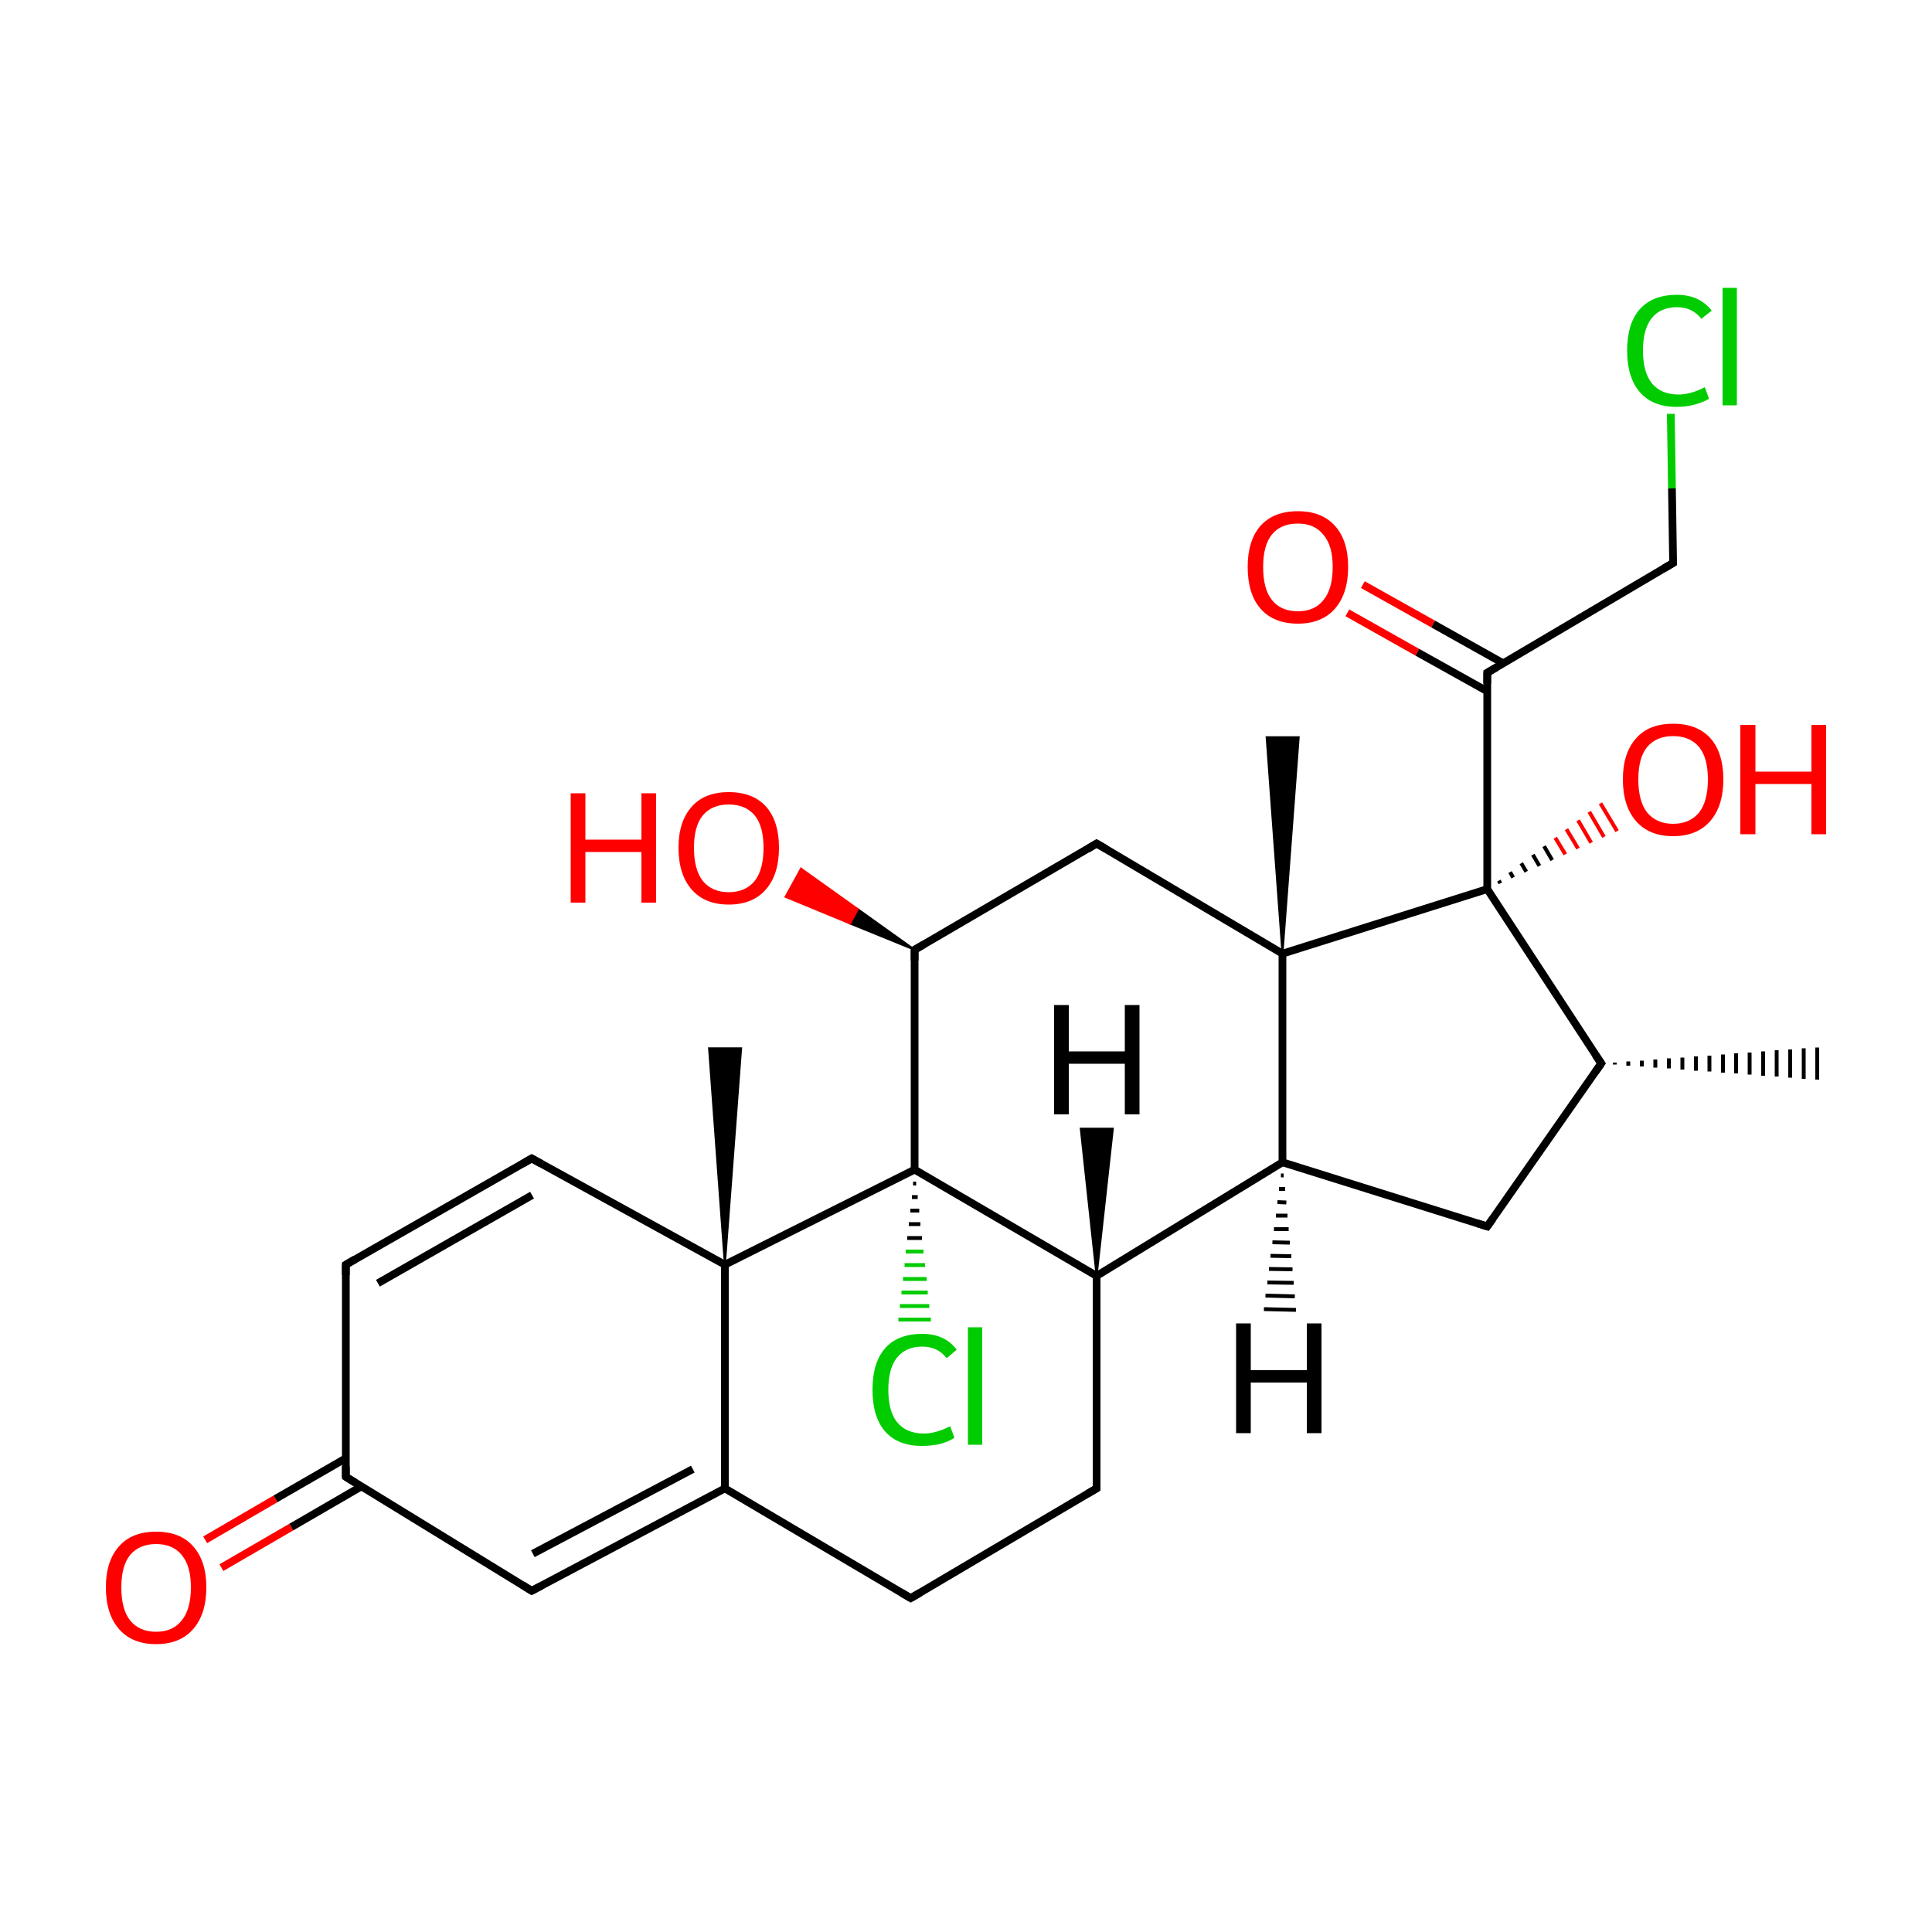 <?xml version='1.0' encoding='iso-8859-1'?>
<svg version='1.1' baseProfile='full'
              xmlns='http://www.w3.org/2000/svg'
                      xmlns:rdkit='http://www.rdkit.org/xml'
                      xmlns:xlink='http://www.w3.org/1999/xlink'
                  xml:space='preserve'
width='500px' height='500px' viewBox='0 0 500 500'>
<!-- END OF HEADER -->
<path class='bond-0 atom-1 atom-7' d='M 236.7,302.7 L 236.7,245.8' style='fill:none;fill-rule:evenodd;stroke:#000000;stroke-width:2.0px;stroke-linecap:butt;stroke-linejoin:miter;stroke-opacity:1' />
<path class='bond-1 atom-2 atom-1' d='M 187.6,327.3 L 236.7,302.7' style='fill:none;fill-rule:evenodd;stroke:#000000;stroke-width:2.0px;stroke-linecap:butt;stroke-linejoin:miter;stroke-opacity:1' />
<path class='bond-2 atom-3 atom-0' d='M 331.9,300.8 L 331.9,246.8' style='fill:none;fill-rule:evenodd;stroke:#000000;stroke-width:2.0px;stroke-linecap:butt;stroke-linejoin:miter;stroke-opacity:1' />
<path class='bond-3 atom-4 atom-3' d='M 283.8,330.2 L 331.9,300.8' style='fill:none;fill-rule:evenodd;stroke:#000000;stroke-width:2.0px;stroke-linecap:butt;stroke-linejoin:miter;stroke-opacity:1' />
<path class='bond-4 atom-5 atom-0' d='M 384.9,230.1 L 331.9,246.8' style='fill:none;fill-rule:evenodd;stroke:#000000;stroke-width:2.0px;stroke-linecap:butt;stroke-linejoin:miter;stroke-opacity:1' />
<path class='bond-5 atom-6 atom-2' d='M 187.6,385.2 L 187.6,327.3' style='fill:none;fill-rule:evenodd;stroke:#000000;stroke-width:2.0px;stroke-linecap:butt;stroke-linejoin:miter;stroke-opacity:1' />
<path class='bond-6 atom-7 atom-8' d='M 236.7,245.8 L 283.8,218.3' style='fill:none;fill-rule:evenodd;stroke:#000000;stroke-width:2.0px;stroke-linecap:butt;stroke-linejoin:miter;stroke-opacity:1' />
<path class='bond-7 atom-8 atom-0' d='M 283.8,218.3 L 331.9,246.8' style='fill:none;fill-rule:evenodd;stroke:#000000;stroke-width:2.0px;stroke-linecap:butt;stroke-linejoin:miter;stroke-opacity:1' />
<path class='bond-8 atom-9 atom-5' d='M 414.4,275.2 L 384.9,230.1' style='fill:none;fill-rule:evenodd;stroke:#000000;stroke-width:2.0px;stroke-linecap:butt;stroke-linejoin:miter;stroke-opacity:1' />
<path class='bond-9 atom-10 atom-2' d='M 137.6,299.8 L 187.6,327.3' style='fill:none;fill-rule:evenodd;stroke:#000000;stroke-width:2.0px;stroke-linecap:butt;stroke-linejoin:miter;stroke-opacity:1' />
<path class='bond-10 atom-11 atom-3' d='M 384.9,317.4 L 331.9,300.8' style='fill:none;fill-rule:evenodd;stroke:#000000;stroke-width:2.0px;stroke-linecap:butt;stroke-linejoin:miter;stroke-opacity:1' />
<path class='bond-11 atom-12 atom-6' d='M 137.6,411.7 L 187.6,385.2' style='fill:none;fill-rule:evenodd;stroke:#000000;stroke-width:2.0px;stroke-linecap:butt;stroke-linejoin:miter;stroke-opacity:1' />
<path class='bond-11 atom-12 atom-6' d='M 137.9,402.1 L 179.3,380.2' style='fill:none;fill-rule:evenodd;stroke:#000000;stroke-width:2.0px;stroke-linecap:butt;stroke-linejoin:miter;stroke-opacity:1' />
<path class='bond-12 atom-13 atom-5' d='M 384.9,174.1 L 384.9,230.1' style='fill:none;fill-rule:evenodd;stroke:#000000;stroke-width:2.0px;stroke-linecap:butt;stroke-linejoin:miter;stroke-opacity:1' />
<path class='bond-13 atom-14 atom-4' d='M 283.8,385.2 L 283.8,330.2' style='fill:none;fill-rule:evenodd;stroke:#000000;stroke-width:2.0px;stroke-linecap:butt;stroke-linejoin:miter;stroke-opacity:1' />
<path class='bond-14 atom-15 atom-10' d='M 89.5,327.3 L 137.6,299.8' style='fill:none;fill-rule:evenodd;stroke:#000000;stroke-width:2.0px;stroke-linecap:butt;stroke-linejoin:miter;stroke-opacity:1' />
<path class='bond-14 atom-15 atom-10' d='M 97.8,332.1 L 137.7,309.3' style='fill:none;fill-rule:evenodd;stroke:#000000;stroke-width:2.0px;stroke-linecap:butt;stroke-linejoin:miter;stroke-opacity:1' />
<path class='bond-15 atom-16 atom-15' d='M 89.5,382.2 L 89.5,327.3' style='fill:none;fill-rule:evenodd;stroke:#000000;stroke-width:2.0px;stroke-linecap:butt;stroke-linejoin:miter;stroke-opacity:1' />
<path class='bond-16 atom-17 atom-14' d='M 235.7,413.6 L 283.8,385.2' style='fill:none;fill-rule:evenodd;stroke:#000000;stroke-width:2.0px;stroke-linecap:butt;stroke-linejoin:miter;stroke-opacity:1' />
<path class='bond-17 atom-1 atom-18' d='M 237.1,306.3 L 236.3,306.3' style='fill:none;fill-rule:evenodd;stroke:#000000;stroke-width:1.0px;stroke-linecap:butt;stroke-linejoin:miter;stroke-opacity:1' />
<path class='bond-17 atom-1 atom-18' d='M 237.5,309.8 L 236.0,309.8' style='fill:none;fill-rule:evenodd;stroke:#000000;stroke-width:1.0px;stroke-linecap:butt;stroke-linejoin:miter;stroke-opacity:1' />
<path class='bond-17 atom-1 atom-18' d='M 237.9,313.3 L 235.6,313.3' style='fill:none;fill-rule:evenodd;stroke:#000000;stroke-width:1.0px;stroke-linecap:butt;stroke-linejoin:miter;stroke-opacity:1' />
<path class='bond-17 atom-1 atom-18' d='M 238.2,316.8 L 235.2,316.8' style='fill:none;fill-rule:evenodd;stroke:#000000;stroke-width:1.0px;stroke-linecap:butt;stroke-linejoin:miter;stroke-opacity:1' />
<path class='bond-17 atom-1 atom-18' d='M 238.6,320.4 L 234.8,320.4' style='fill:none;fill-rule:evenodd;stroke:#000000;stroke-width:1.0px;stroke-linecap:butt;stroke-linejoin:miter;stroke-opacity:1' />
<path class='bond-17 atom-1 atom-18' d='M 239.0,323.9 L 234.4,323.9' style='fill:none;fill-rule:evenodd;stroke:#00CC00;stroke-width:1.0px;stroke-linecap:butt;stroke-linejoin:miter;stroke-opacity:1' />
<path class='bond-17 atom-1 atom-18' d='M 239.4,327.4 L 234.1,327.4' style='fill:none;fill-rule:evenodd;stroke:#00CC00;stroke-width:1.0px;stroke-linecap:butt;stroke-linejoin:miter;stroke-opacity:1' />
<path class='bond-17 atom-1 atom-18' d='M 239.8,331.0 L 233.7,331.0' style='fill:none;fill-rule:evenodd;stroke:#00CC00;stroke-width:1.0px;stroke-linecap:butt;stroke-linejoin:miter;stroke-opacity:1' />
<path class='bond-17 atom-1 atom-18' d='M 240.1,334.5 L 233.3,334.5' style='fill:none;fill-rule:evenodd;stroke:#00CC00;stroke-width:1.0px;stroke-linecap:butt;stroke-linejoin:miter;stroke-opacity:1' />
<path class='bond-17 atom-1 atom-18' d='M 240.5,338.0 L 232.9,338.0' style='fill:none;fill-rule:evenodd;stroke:#00CC00;stroke-width:1.0px;stroke-linecap:butt;stroke-linejoin:miter;stroke-opacity:1' />
<path class='bond-17 atom-1 atom-18' d='M 240.9,341.5 L 232.5,341.5' style='fill:none;fill-rule:evenodd;stroke:#00CC00;stroke-width:1.0px;stroke-linecap:butt;stroke-linejoin:miter;stroke-opacity:1' />
<path class='bond-18 atom-19 atom-13' d='M 352.7,151.3 L 370.9,161.5' style='fill:none;fill-rule:evenodd;stroke:#FF0000;stroke-width:2.0px;stroke-linecap:butt;stroke-linejoin:miter;stroke-opacity:1' />
<path class='bond-18 atom-19 atom-13' d='M 370.9,161.5 L 389.1,171.7' style='fill:none;fill-rule:evenodd;stroke:#000000;stroke-width:2.0px;stroke-linecap:butt;stroke-linejoin:miter;stroke-opacity:1' />
<path class='bond-18 atom-19 atom-13' d='M 348.7,158.6 L 366.8,168.8' style='fill:none;fill-rule:evenodd;stroke:#FF0000;stroke-width:2.0px;stroke-linecap:butt;stroke-linejoin:miter;stroke-opacity:1' />
<path class='bond-18 atom-19 atom-13' d='M 366.8,168.8 L 384.9,178.9' style='fill:none;fill-rule:evenodd;stroke:#000000;stroke-width:2.0px;stroke-linecap:butt;stroke-linejoin:miter;stroke-opacity:1' />
<path class='bond-19 atom-20 atom-16' d='M 53.1,398.5 L 71.3,387.9' style='fill:none;fill-rule:evenodd;stroke:#FF0000;stroke-width:2.0px;stroke-linecap:butt;stroke-linejoin:miter;stroke-opacity:1' />
<path class='bond-19 atom-20 atom-16' d='M 71.3,387.9 L 89.5,377.4' style='fill:none;fill-rule:evenodd;stroke:#000000;stroke-width:2.0px;stroke-linecap:butt;stroke-linejoin:miter;stroke-opacity:1' />
<path class='bond-19 atom-20 atom-16' d='M 57.3,405.7 L 75.4,395.2' style='fill:none;fill-rule:evenodd;stroke:#FF0000;stroke-width:2.0px;stroke-linecap:butt;stroke-linejoin:miter;stroke-opacity:1' />
<path class='bond-19 atom-20 atom-16' d='M 75.4,395.2 L 93.5,384.7' style='fill:none;fill-rule:evenodd;stroke:#000000;stroke-width:2.0px;stroke-linecap:butt;stroke-linejoin:miter;stroke-opacity:1' />
<path class='bond-20 atom-5 atom-21' d='M 387.9,227.9 L 388.3,228.6' style='fill:none;fill-rule:evenodd;stroke:#000000;stroke-width:1.0px;stroke-linecap:butt;stroke-linejoin:miter;stroke-opacity:1' />
<path class='bond-20 atom-5 atom-21' d='M 390.8,225.7 L 391.6,227.1' style='fill:none;fill-rule:evenodd;stroke:#000000;stroke-width:1.0px;stroke-linecap:butt;stroke-linejoin:miter;stroke-opacity:1' />
<path class='bond-20 atom-5 atom-21' d='M 393.7,223.4 L 395.0,225.6' style='fill:none;fill-rule:evenodd;stroke:#000000;stroke-width:1.0px;stroke-linecap:butt;stroke-linejoin:miter;stroke-opacity:1' />
<path class='bond-20 atom-5 atom-21' d='M 396.7,221.2 L 398.4,224.1' style='fill:none;fill-rule:evenodd;stroke:#000000;stroke-width:1.0px;stroke-linecap:butt;stroke-linejoin:miter;stroke-opacity:1' />
<path class='bond-20 atom-5 atom-21' d='M 399.6,219.0 L 401.7,222.6' style='fill:none;fill-rule:evenodd;stroke:#000000;stroke-width:1.0px;stroke-linecap:butt;stroke-linejoin:miter;stroke-opacity:1' />
<path class='bond-20 atom-5 atom-21' d='M 402.5,216.8 L 405.1,221.1' style='fill:none;fill-rule:evenodd;stroke:#FF0000;stroke-width:1.0px;stroke-linecap:butt;stroke-linejoin:miter;stroke-opacity:1' />
<path class='bond-20 atom-5 atom-21' d='M 405.4,214.6 L 408.4,219.6' style='fill:none;fill-rule:evenodd;stroke:#FF0000;stroke-width:1.0px;stroke-linecap:butt;stroke-linejoin:miter;stroke-opacity:1' />
<path class='bond-20 atom-5 atom-21' d='M 408.4,212.3 L 411.8,218.1' style='fill:none;fill-rule:evenodd;stroke:#FF0000;stroke-width:1.0px;stroke-linecap:butt;stroke-linejoin:miter;stroke-opacity:1' />
<path class='bond-20 atom-5 atom-21' d='M 411.3,210.1 L 415.1,216.6' style='fill:none;fill-rule:evenodd;stroke:#FF0000;stroke-width:1.0px;stroke-linecap:butt;stroke-linejoin:miter;stroke-opacity:1' />
<path class='bond-20 atom-5 atom-21' d='M 414.2,207.9 L 418.5,215.1' style='fill:none;fill-rule:evenodd;stroke:#FF0000;stroke-width:1.0px;stroke-linecap:butt;stroke-linejoin:miter;stroke-opacity:1' />
<path class='bond-21 atom-0 atom-22' d='M 331.9,246.8 L 327.8,190.8 L 336.1,190.8 Z' style='fill:#000000;fill-rule:evenodd;fill-opacity:1;stroke:#000000;stroke-width:0.5px;stroke-linecap:butt;stroke-linejoin:miter;stroke-opacity:1;' />
<path class='bond-22 atom-7 atom-23' d='M 236.7,245.8 L 220.0,239.0 L 222.0,235.3 Z' style='fill:#000000;fill-rule:evenodd;fill-opacity:1;stroke:#000000;stroke-width:0.5px;stroke-linecap:butt;stroke-linejoin:miter;stroke-opacity:1;' />
<path class='bond-22 atom-7 atom-23' d='M 220.0,239.0 L 207.3,224.8 L 203.3,232.1 Z' style='fill:#FF0000;fill-rule:evenodd;fill-opacity:1;stroke:#FF0000;stroke-width:0.5px;stroke-linecap:butt;stroke-linejoin:miter;stroke-opacity:1;' />
<path class='bond-22 atom-7 atom-23' d='M 220.0,239.0 L 222.0,235.3 L 207.3,224.8 Z' style='fill:#FF0000;fill-rule:evenodd;fill-opacity:1;stroke:#FF0000;stroke-width:0.5px;stroke-linecap:butt;stroke-linejoin:miter;stroke-opacity:1;' />
<path class='bond-23 atom-2 atom-24' d='M 187.6,327.3 L 183.5,271.3 L 191.8,271.3 Z' style='fill:#000000;fill-rule:evenodd;fill-opacity:1;stroke:#000000;stroke-width:0.5px;stroke-linecap:butt;stroke-linejoin:miter;stroke-opacity:1;' />
<path class='bond-24 atom-25 atom-13' d='M 433.0,145.7 L 384.9,174.1' style='fill:none;fill-rule:evenodd;stroke:#000000;stroke-width:2.0px;stroke-linecap:butt;stroke-linejoin:miter;stroke-opacity:1' />
<path class='bond-25 atom-26 atom-25' d='M 432.4,107.1 L 432.7,126.4' style='fill:none;fill-rule:evenodd;stroke:#00CC00;stroke-width:2.0px;stroke-linecap:butt;stroke-linejoin:miter;stroke-opacity:1' />
<path class='bond-25 atom-26 atom-25' d='M 432.7,126.4 L 433.0,145.7' style='fill:none;fill-rule:evenodd;stroke:#000000;stroke-width:2.0px;stroke-linecap:butt;stroke-linejoin:miter;stroke-opacity:1' />
<path class='bond-26 atom-9 atom-27' d='M 417.9,275.0 L 417.9,275.5' style='fill:none;fill-rule:evenodd;stroke:#000000;stroke-width:1.0px;stroke-linecap:butt;stroke-linejoin:miter;stroke-opacity:1' />
<path class='bond-26 atom-9 atom-27' d='M 421.4,274.7 L 421.4,275.8' style='fill:none;fill-rule:evenodd;stroke:#000000;stroke-width:1.0px;stroke-linecap:butt;stroke-linejoin:miter;stroke-opacity:1' />
<path class='bond-26 atom-9 atom-27' d='M 424.9,274.5 L 424.9,276.0' style='fill:none;fill-rule:evenodd;stroke:#000000;stroke-width:1.0px;stroke-linecap:butt;stroke-linejoin:miter;stroke-opacity:1' />
<path class='bond-26 atom-9 atom-27' d='M 428.4,274.2 L 428.4,276.3' style='fill:none;fill-rule:evenodd;stroke:#000000;stroke-width:1.0px;stroke-linecap:butt;stroke-linejoin:miter;stroke-opacity:1' />
<path class='bond-26 atom-9 atom-27' d='M 431.9,273.9 L 431.9,276.5' style='fill:none;fill-rule:evenodd;stroke:#000000;stroke-width:1.0px;stroke-linecap:butt;stroke-linejoin:miter;stroke-opacity:1' />
<path class='bond-26 atom-9 atom-27' d='M 435.4,273.7 L 435.4,276.8' style='fill:none;fill-rule:evenodd;stroke:#000000;stroke-width:1.0px;stroke-linecap:butt;stroke-linejoin:miter;stroke-opacity:1' />
<path class='bond-26 atom-9 atom-27' d='M 438.9,273.4 L 438.9,277.1' style='fill:none;fill-rule:evenodd;stroke:#000000;stroke-width:1.0px;stroke-linecap:butt;stroke-linejoin:miter;stroke-opacity:1' />
<path class='bond-26 atom-9 atom-27' d='M 442.4,273.2 L 442.4,277.3' style='fill:none;fill-rule:evenodd;stroke:#000000;stroke-width:1.0px;stroke-linecap:butt;stroke-linejoin:miter;stroke-opacity:1' />
<path class='bond-26 atom-9 atom-27' d='M 445.9,272.9 L 445.9,277.6' style='fill:none;fill-rule:evenodd;stroke:#000000;stroke-width:1.0px;stroke-linecap:butt;stroke-linejoin:miter;stroke-opacity:1' />
<path class='bond-26 atom-9 atom-27' d='M 449.3,272.6 L 449.3,277.8' style='fill:none;fill-rule:evenodd;stroke:#000000;stroke-width:1.0px;stroke-linecap:butt;stroke-linejoin:miter;stroke-opacity:1' />
<path class='bond-26 atom-9 atom-27' d='M 452.8,272.4 L 452.8,278.1' style='fill:none;fill-rule:evenodd;stroke:#000000;stroke-width:1.0px;stroke-linecap:butt;stroke-linejoin:miter;stroke-opacity:1' />
<path class='bond-26 atom-9 atom-27' d='M 456.3,272.1 L 456.3,278.4' style='fill:none;fill-rule:evenodd;stroke:#000000;stroke-width:1.0px;stroke-linecap:butt;stroke-linejoin:miter;stroke-opacity:1' />
<path class='bond-26 atom-9 atom-27' d='M 459.8,271.8 L 459.8,278.6' style='fill:none;fill-rule:evenodd;stroke:#000000;stroke-width:1.0px;stroke-linecap:butt;stroke-linejoin:miter;stroke-opacity:1' />
<path class='bond-26 atom-9 atom-27' d='M 463.3,271.6 L 463.3,278.9' style='fill:none;fill-rule:evenodd;stroke:#000000;stroke-width:1.0px;stroke-linecap:butt;stroke-linejoin:miter;stroke-opacity:1' />
<path class='bond-26 atom-9 atom-27' d='M 466.8,271.3 L 466.8,279.2' style='fill:none;fill-rule:evenodd;stroke:#000000;stroke-width:1.0px;stroke-linecap:butt;stroke-linejoin:miter;stroke-opacity:1' />
<path class='bond-26 atom-9 atom-27' d='M 470.3,271.1 L 470.3,279.4' style='fill:none;fill-rule:evenodd;stroke:#000000;stroke-width:1.0px;stroke-linecap:butt;stroke-linejoin:miter;stroke-opacity:1' />
<path class='bond-27 atom-4 atom-28' d='M 283.8,330.2 L 279.7,292.1 L 288.0,292.1 Z' style='fill:#000000;fill-rule:evenodd;fill-opacity:1;stroke:#000000;stroke-width:0.5px;stroke-linecap:butt;stroke-linejoin:miter;stroke-opacity:1;' />
<path class='bond-28 atom-3 atom-29' d='M 332.2,304.2 L 331.5,304.2' style='fill:none;fill-rule:evenodd;stroke:#000000;stroke-width:1.0px;stroke-linecap:butt;stroke-linejoin:miter;stroke-opacity:1' />
<path class='bond-28 atom-3 atom-29' d='M 332.6,307.7 L 331.0,307.7' style='fill:none;fill-rule:evenodd;stroke:#000000;stroke-width:1.0px;stroke-linecap:butt;stroke-linejoin:miter;stroke-opacity:1' />
<path class='bond-28 atom-3 atom-29' d='M 332.9,311.2 L 330.6,311.1' style='fill:none;fill-rule:evenodd;stroke:#000000;stroke-width:1.0px;stroke-linecap:butt;stroke-linejoin:miter;stroke-opacity:1' />
<path class='bond-28 atom-3 atom-29' d='M 333.2,314.6 L 330.2,314.6' style='fill:none;fill-rule:evenodd;stroke:#000000;stroke-width:1.0px;stroke-linecap:butt;stroke-linejoin:miter;stroke-opacity:1' />
<path class='bond-28 atom-3 atom-29' d='M 333.5,318.1 L 329.7,318.1' style='fill:none;fill-rule:evenodd;stroke:#000000;stroke-width:1.0px;stroke-linecap:butt;stroke-linejoin:miter;stroke-opacity:1' />
<path class='bond-28 atom-3 atom-29' d='M 333.8,321.6 L 329.3,321.5' style='fill:none;fill-rule:evenodd;stroke:#000000;stroke-width:1.0px;stroke-linecap:butt;stroke-linejoin:miter;stroke-opacity:1' />
<path class='bond-28 atom-3 atom-29' d='M 334.2,325.1 L 328.8,325.0' style='fill:none;fill-rule:evenodd;stroke:#000000;stroke-width:1.0px;stroke-linecap:butt;stroke-linejoin:miter;stroke-opacity:1' />
<path class='bond-28 atom-3 atom-29' d='M 334.5,328.5 L 328.4,328.4' style='fill:none;fill-rule:evenodd;stroke:#000000;stroke-width:1.0px;stroke-linecap:butt;stroke-linejoin:miter;stroke-opacity:1' />
<path class='bond-28 atom-3 atom-29' d='M 334.8,332.0 L 328.0,331.9' style='fill:none;fill-rule:evenodd;stroke:#000000;stroke-width:1.0px;stroke-linecap:butt;stroke-linejoin:miter;stroke-opacity:1' />
<path class='bond-28 atom-3 atom-29' d='M 335.1,335.5 L 327.5,335.3' style='fill:none;fill-rule:evenodd;stroke:#000000;stroke-width:1.0px;stroke-linecap:butt;stroke-linejoin:miter;stroke-opacity:1' />
<path class='bond-28 atom-3 atom-29' d='M 335.4,339.0 L 327.1,338.8' style='fill:none;fill-rule:evenodd;stroke:#000000;stroke-width:1.0px;stroke-linecap:butt;stroke-linejoin:miter;stroke-opacity:1' />
<path class='bond-29 atom-9 atom-11' d='M 414.4,275.2 L 384.9,317.4' style='fill:none;fill-rule:evenodd;stroke:#000000;stroke-width:2.0px;stroke-linecap:butt;stroke-linejoin:miter;stroke-opacity:1' />
<path class='bond-30 atom-4 atom-1' d='M 283.8,330.2 L 236.7,302.7' style='fill:none;fill-rule:evenodd;stroke:#000000;stroke-width:2.0px;stroke-linecap:butt;stroke-linejoin:miter;stroke-opacity:1' />
<path class='bond-31 atom-17 atom-6' d='M 235.7,413.6 L 187.6,385.2' style='fill:none;fill-rule:evenodd;stroke:#000000;stroke-width:2.0px;stroke-linecap:butt;stroke-linejoin:miter;stroke-opacity:1' />
<path class='bond-32 atom-12 atom-16' d='M 137.6,411.7 L 89.5,382.2' style='fill:none;fill-rule:evenodd;stroke:#000000;stroke-width:2.0px;stroke-linecap:butt;stroke-linejoin:miter;stroke-opacity:1' />
<path d='M 236.7,248.6 L 236.7,245.8 L 239.1,244.4' style='fill:none;stroke:#000000;stroke-width:2.0px;stroke-linecap:butt;stroke-linejoin:miter;stroke-opacity:1;' />
<path d='M 281.5,219.7 L 283.8,218.3 L 286.2,219.7' style='fill:none;stroke:#000000;stroke-width:2.0px;stroke-linecap:butt;stroke-linejoin:miter;stroke-opacity:1;' />
<path d='M 412.9,273.0 L 414.4,275.2 L 412.9,277.4' style='fill:none;stroke:#000000;stroke-width:2.0px;stroke-linecap:butt;stroke-linejoin:miter;stroke-opacity:1;' />
<path d='M 140.1,301.2 L 137.6,299.8 L 135.2,301.2' style='fill:none;stroke:#000000;stroke-width:2.0px;stroke-linecap:butt;stroke-linejoin:miter;stroke-opacity:1;' />
<path d='M 382.3,316.6 L 384.9,317.4 L 386.4,315.3' style='fill:none;stroke:#000000;stroke-width:2.0px;stroke-linecap:butt;stroke-linejoin:miter;stroke-opacity:1;' />
<path d='M 140.1,410.4 L 137.6,411.7 L 135.2,410.2' style='fill:none;stroke:#000000;stroke-width:2.0px;stroke-linecap:butt;stroke-linejoin:miter;stroke-opacity:1;' />
<path d='M 384.9,176.9 L 384.9,174.1 L 387.3,172.7' style='fill:none;stroke:#000000;stroke-width:2.0px;stroke-linecap:butt;stroke-linejoin:miter;stroke-opacity:1;' />
<path d='M 283.8,382.4 L 283.8,385.2 L 281.4,386.6' style='fill:none;stroke:#000000;stroke-width:2.0px;stroke-linecap:butt;stroke-linejoin:miter;stroke-opacity:1;' />
<path d='M 91.9,325.9 L 89.5,327.3 L 89.5,330.0' style='fill:none;stroke:#000000;stroke-width:2.0px;stroke-linecap:butt;stroke-linejoin:miter;stroke-opacity:1;' />
<path d='M 89.5,379.5 L 89.5,382.2 L 91.9,383.7' style='fill:none;stroke:#000000;stroke-width:2.0px;stroke-linecap:butt;stroke-linejoin:miter;stroke-opacity:1;' />
<path d='M 238.1,412.2 L 235.7,413.6 L 233.3,412.2' style='fill:none;stroke:#000000;stroke-width:2.0px;stroke-linecap:butt;stroke-linejoin:miter;stroke-opacity:1;' />
<path d='M 430.6,147.1 L 433.0,145.7 L 433.0,144.7' style='fill:none;stroke:#000000;stroke-width:2.0px;stroke-linecap:butt;stroke-linejoin:miter;stroke-opacity:1;' />
<path class='atom-18' d='M 225.8 359.7
Q 225.8 352.6, 229.1 348.9
Q 232.4 345.2, 238.7 345.2
Q 244.5 345.2, 247.6 349.3
L 245.0 351.5
Q 242.7 348.5, 238.7 348.5
Q 234.4 348.5, 232.1 351.4
Q 229.9 354.2, 229.9 359.7
Q 229.9 365.3, 232.2 368.1
Q 234.6 371.0, 239.1 371.0
Q 242.2 371.0, 245.9 369.1
L 247.0 372.1
Q 245.5 373.1, 243.3 373.7
Q 241.0 374.2, 238.6 374.2
Q 232.4 374.2, 229.1 370.5
Q 225.8 366.7, 225.8 359.7
' fill='#00CC00'/>
<path class='atom-18' d='M 250.5 343.5
L 254.2 343.5
L 254.2 373.9
L 250.5 373.9
L 250.5 343.5
' fill='#00CC00'/>
<path class='atom-19' d='M 322.9 146.7
Q 322.9 139.9, 326.2 136.1
Q 329.6 132.3, 335.9 132.3
Q 342.1 132.3, 345.5 136.1
Q 348.9 139.9, 348.9 146.7
Q 348.9 153.6, 345.5 157.5
Q 342.1 161.4, 335.9 161.4
Q 329.6 161.4, 326.2 157.5
Q 322.9 153.7, 322.9 146.7
M 335.9 158.2
Q 340.2 158.2, 342.5 155.3
Q 344.9 152.4, 344.9 146.7
Q 344.9 141.2, 342.5 138.4
Q 340.2 135.5, 335.9 135.5
Q 331.5 135.5, 329.2 138.3
Q 326.9 141.1, 326.9 146.7
Q 326.9 152.5, 329.2 155.3
Q 331.5 158.2, 335.9 158.2
' fill='#FF0000'/>
<path class='atom-20' d='M 27.4 410.8
Q 27.4 404.0, 30.8 400.2
Q 34.1 396.4, 40.4 396.4
Q 46.7 396.4, 50.0 400.2
Q 53.4 404.0, 53.4 410.8
Q 53.4 417.7, 50.0 421.6
Q 46.6 425.5, 40.4 425.5
Q 34.2 425.5, 30.8 421.6
Q 27.4 417.7, 27.4 410.8
M 40.4 422.3
Q 44.7 422.3, 47.0 419.4
Q 49.4 416.5, 49.4 410.8
Q 49.4 405.2, 47.0 402.4
Q 44.7 399.6, 40.4 399.6
Q 36.1 399.6, 33.7 402.4
Q 31.4 405.2, 31.4 410.8
Q 31.4 416.5, 33.7 419.4
Q 36.1 422.3, 40.4 422.3
' fill='#FF0000'/>
<path class='atom-21' d='M 420.0 201.7
Q 420.0 194.9, 423.4 191.1
Q 426.7 187.3, 433.0 187.3
Q 439.3 187.3, 442.7 191.1
Q 446.0 194.9, 446.0 201.7
Q 446.0 208.6, 442.6 212.5
Q 439.2 216.4, 433.0 216.4
Q 426.8 216.4, 423.4 212.5
Q 420.0 208.6, 420.0 201.7
M 433.0 213.2
Q 437.3 213.2, 439.7 210.3
Q 442.0 207.4, 442.0 201.7
Q 442.0 196.1, 439.7 193.3
Q 437.3 190.5, 433.0 190.5
Q 428.7 190.5, 426.3 193.3
Q 424.0 196.1, 424.0 201.7
Q 424.0 207.4, 426.3 210.3
Q 428.7 213.2, 433.0 213.2
' fill='#FF0000'/>
<path class='atom-21' d='M 450.4 187.6
L 454.3 187.6
L 454.3 199.7
L 468.8 199.7
L 468.8 187.6
L 472.6 187.6
L 472.6 215.9
L 468.8 215.9
L 468.8 202.9
L 454.3 202.9
L 454.3 215.9
L 450.4 215.9
L 450.4 187.6
' fill='#FF0000'/>
<path class='atom-23' d='M 147.7 205.3
L 151.5 205.3
L 151.5 217.3
L 166.0 217.3
L 166.0 205.3
L 169.8 205.3
L 169.8 233.6
L 166.0 233.6
L 166.0 220.5
L 151.5 220.5
L 151.5 233.6
L 147.7 233.6
L 147.7 205.3
' fill='#FF0000'/>
<path class='atom-23' d='M 175.6 219.4
Q 175.6 212.6, 179.0 208.8
Q 182.3 205.0, 188.6 205.0
Q 194.9 205.0, 198.3 208.8
Q 201.6 212.6, 201.6 219.4
Q 201.6 226.3, 198.2 230.2
Q 194.8 234.1, 188.6 234.1
Q 182.4 234.1, 179.0 230.2
Q 175.6 226.3, 175.6 219.4
M 188.6 230.9
Q 192.9 230.9, 195.3 228.0
Q 197.6 225.1, 197.6 219.4
Q 197.6 213.8, 195.3 211.0
Q 192.9 208.2, 188.6 208.2
Q 184.3 208.2, 181.9 211.0
Q 179.6 213.8, 179.6 219.4
Q 179.6 225.1, 181.9 228.0
Q 184.3 230.9, 188.6 230.9
' fill='#FF0000'/>
<path class='atom-26' d='M 421.1 90.7
Q 421.1 83.7, 424.4 80.0
Q 427.7 76.3, 434.0 76.3
Q 439.8 76.3, 443.0 80.4
L 440.3 82.5
Q 438.0 79.5, 434.0 79.5
Q 429.7 79.5, 427.4 82.4
Q 425.2 85.3, 425.2 90.7
Q 425.2 96.3, 427.5 99.2
Q 429.9 102.1, 434.4 102.1
Q 437.6 102.1, 441.2 100.2
L 442.3 103.2
Q 440.8 104.1, 438.6 104.7
Q 436.4 105.3, 433.9 105.3
Q 427.7 105.3, 424.4 101.5
Q 421.1 97.7, 421.1 90.7
' fill='#00CC00'/>
<path class='atom-26' d='M 445.8 74.5
L 449.5 74.5
L 449.5 104.9
L 445.8 104.9
L 445.8 74.5
' fill='#00CC00'/>
<path class='atom-28' d='M 272.8 260.1
L 276.6 260.1
L 276.6 272.1
L 291.1 272.1
L 291.1 260.1
L 294.9 260.1
L 294.9 288.4
L 291.1 288.4
L 291.1 275.3
L 276.6 275.3
L 276.6 288.4
L 272.8 288.4
L 272.8 260.1
' fill='#000000'/>
<path class='atom-29' d='M 319.9 342.5
L 323.7 342.5
L 323.7 354.6
L 338.2 354.6
L 338.2 342.5
L 342.0 342.5
L 342.0 370.9
L 338.2 370.9
L 338.2 357.8
L 323.7 357.8
L 323.7 370.9
L 319.9 370.9
L 319.9 342.5
' fill='#000000'/>
</svg>
